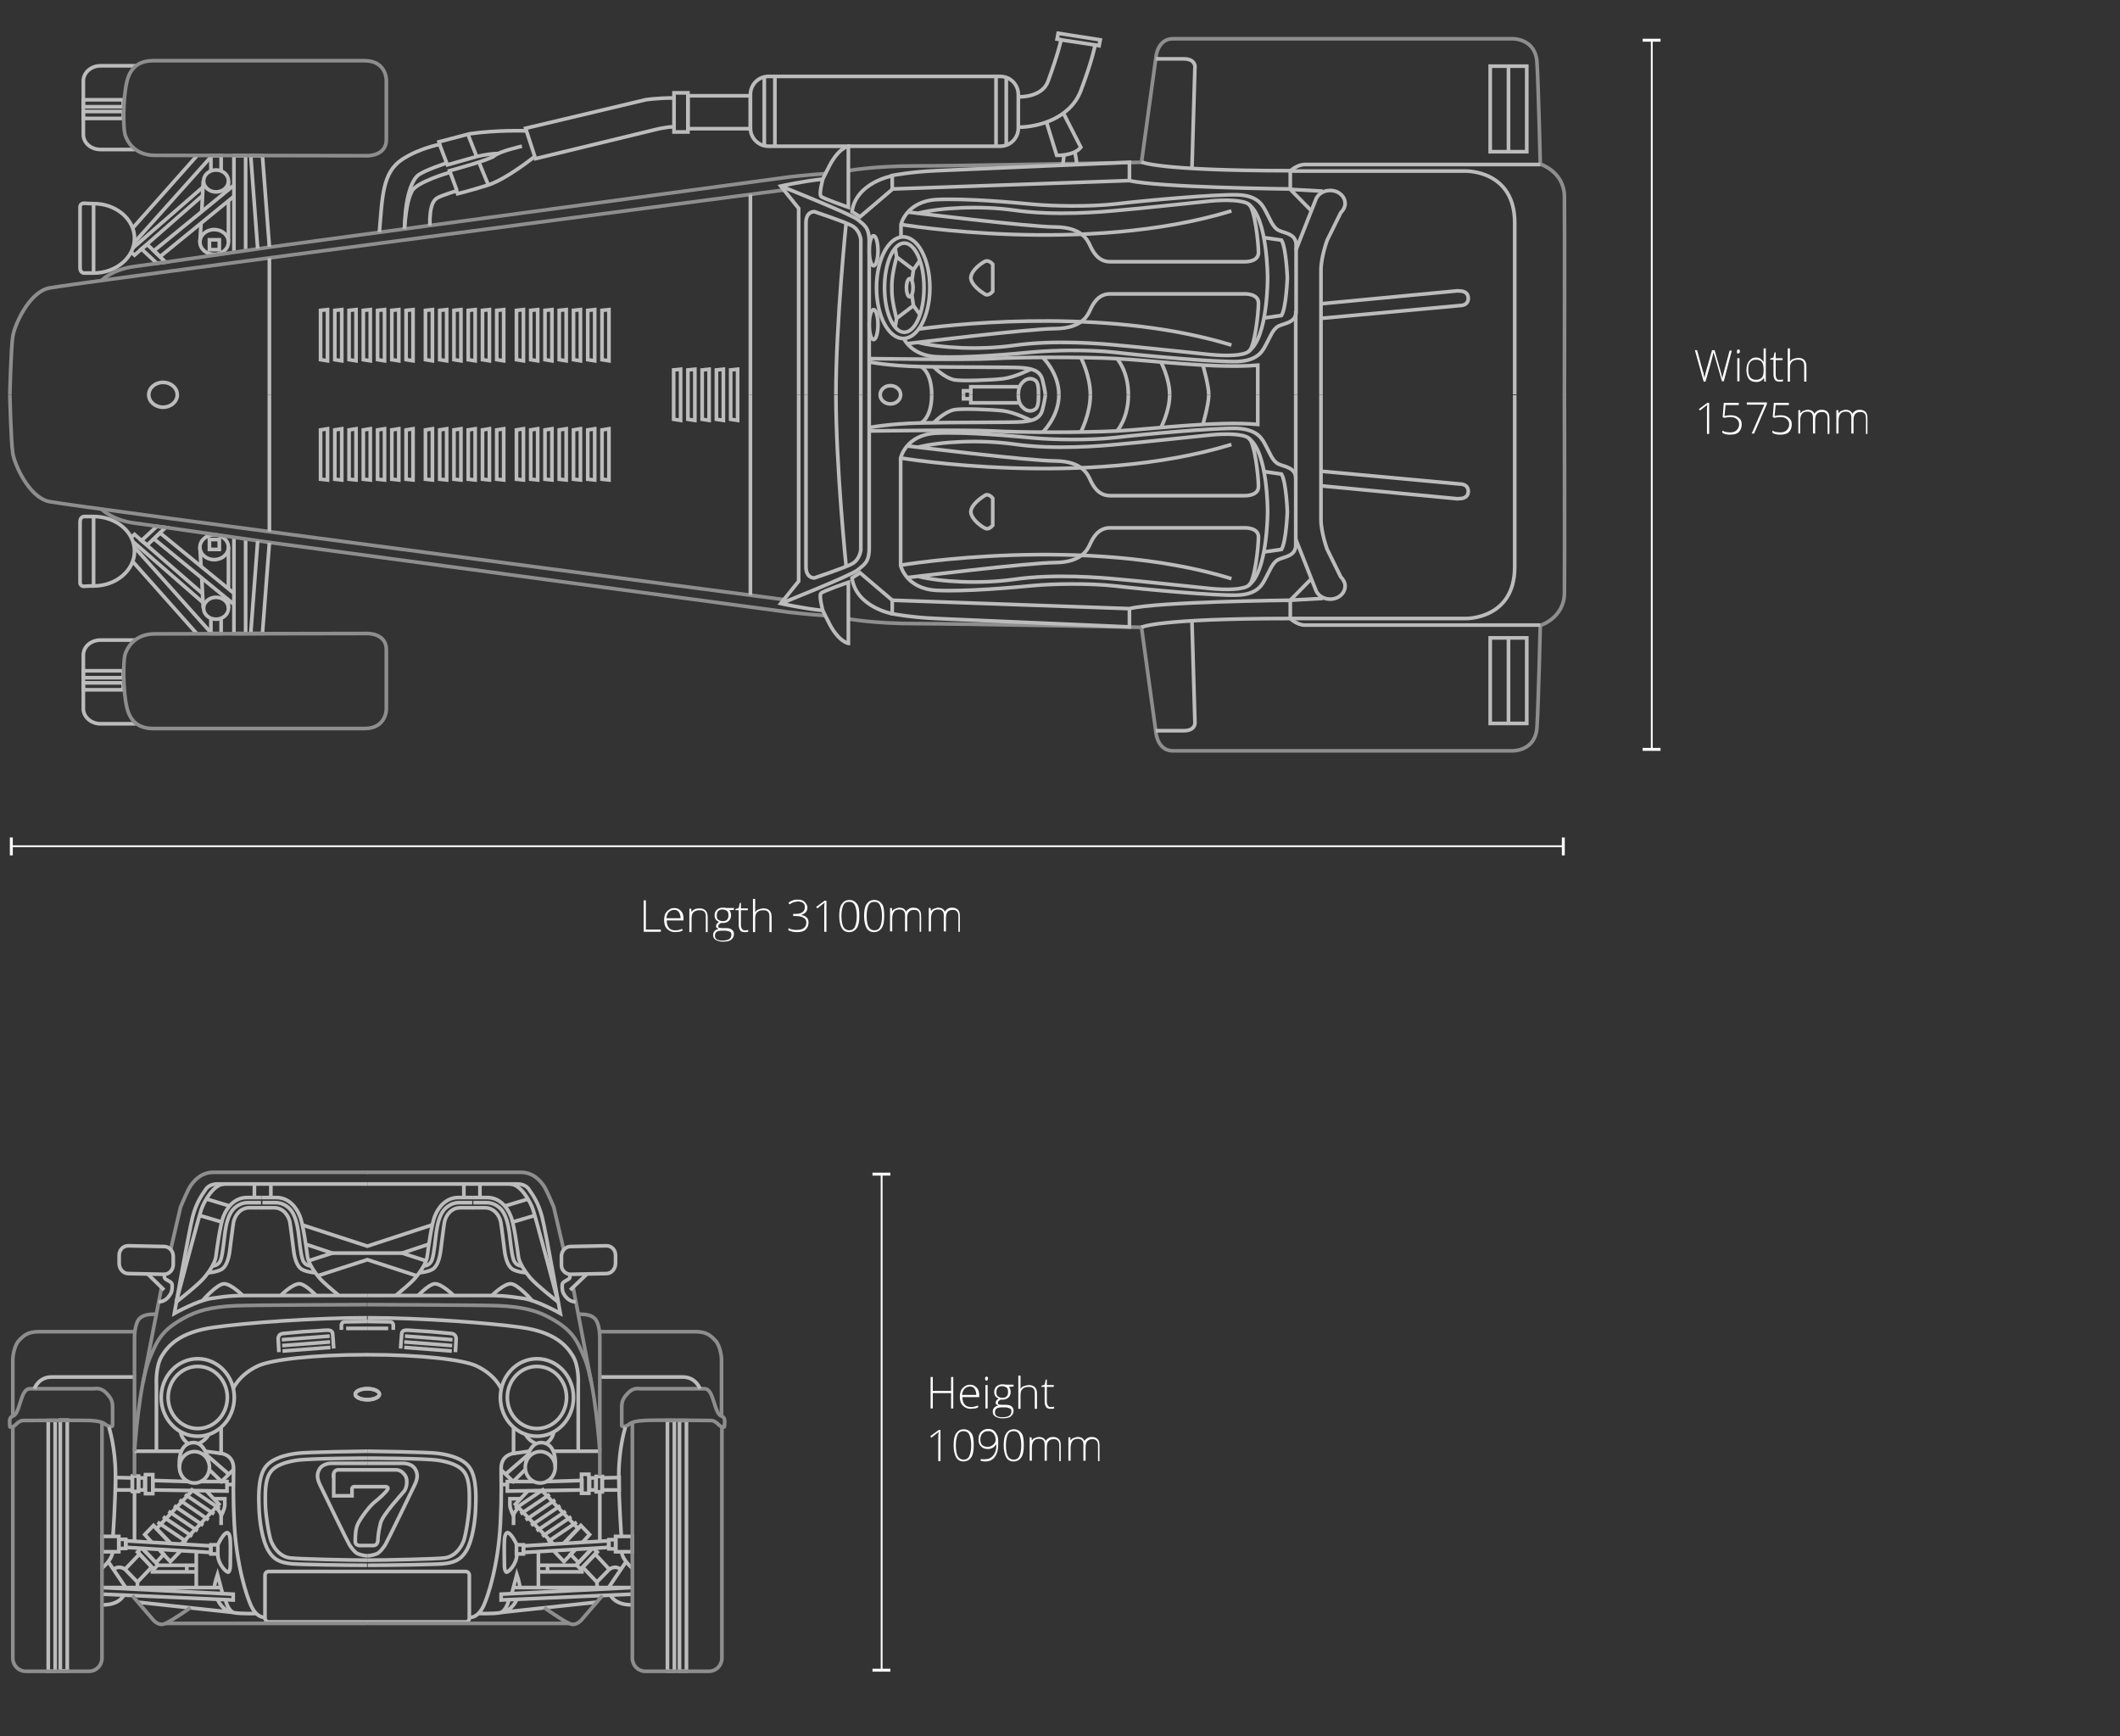 <?xml version="1.0" encoding="utf-8"?>
<!-- Generator: Adobe Illustrator 22.1.0, SVG Export Plug-In . SVG Version: 6.00 Build 0)  -->
<svg version="1.1" id="Layer_1" xmlns="http://www.w3.org/2000/svg" xmlns:xlink="http://www.w3.org/1999/xlink" x="0px" y="0px"
	 viewBox="0 0 580 475" style="enable-background:new 0 0 580 475;" xml:space="preserve">
<rect x="0" y="0" width="580" height="475" fill="#333333" stroke="none"/>
<style type="text/css">
	.st0{display:none;}
	.st1{display:inline;fill:#404041;}
	.st2{fill:none;stroke:#FFFFFF;stroke-width:0.5;stroke-miterlimit:10;}
	.st3{fill:#FFFFFF;}
	.st4{enable-background:new    ;}
	.st5{fill:none;stroke:#BCBCBC;stroke-miterlimit:10;}
	.st6{fill:none;stroke:#8E8E8E;stroke-miterlimit:10;}
</style>
<g id="Layer_1_1_" class="st0">
</g>
<g id="Background" class="st0">
	<rect class="st1" width="580" height="475"/>
</g>
<g id="Dims">
</g>
<g id="Cars">
	<g>
		<g>
			<line class="st2" x1="451.9" y1="11" x2="451.9" y2="205"/>
			<g>
				<rect x="449.4" y="10.6" class="st3" width="4.9" height="0.8"/>
			</g>
			<g>
				<rect x="449.4" y="204.6" class="st3" width="4.9" height="0.8"/>
			</g>
		</g>
	</g>
	<g class="st4">
		<path class="st3" d="M471.6,104.3h-0.5l-1.9-6.6c-0.2-0.5-0.3-1-0.4-1.3c-0.1,0.3-0.2,0.7-0.3,1.2s-0.7,2.7-1.9,6.8h-0.5l-2.4-8.6
			h0.6l1.5,5.5c0.1,0.2,0.1,0.4,0.2,0.6s0.1,0.4,0.1,0.5s0.1,0.3,0.1,0.5s0.1,0.3,0.1,0.5c0.1-0.5,0.3-1.3,0.6-2.4l1.5-5.2h0.7
			l1.7,6c0.2,0.7,0.3,1.2,0.4,1.7c0.1-0.3,0.1-0.6,0.2-0.9s0.7-2.6,1.8-6.7h0.6L471.6,104.3z"/>
		<path class="st3" d="M475.2,96.2c0-0.4,0.1-0.6,0.4-0.6c0.1,0,0.2,0,0.3,0.1s0.1,0.2,0.1,0.4c0,0.2,0,0.3-0.1,0.4
			s-0.2,0.2-0.3,0.2C475.3,96.8,475.2,96.6,475.2,96.2z M475.9,104.3h-0.6V98h0.6V104.3z"/>
		<path class="st3" d="M480.4,97.8c0.5,0,0.9,0.1,1.2,0.3s0.6,0.5,0.9,0.9h0c0-0.5,0-1,0-1.4v-2.3h0.6v9.1h-0.4l-0.1-1h0
			c-0.5,0.7-1.2,1.1-2.1,1.1c-0.9,0-1.6-0.3-2-0.8s-0.7-1.3-0.7-2.4c0-1.1,0.2-1.9,0.7-2.5S479.5,97.8,480.4,97.8z M480.4,98.4
			c-0.7,0-1.2,0.2-1.6,0.7s-0.5,1.2-0.5,2.1c0,1.8,0.7,2.7,2.1,2.7c0.7,0,1.2-0.2,1.6-0.6s0.5-1.1,0.5-2.1v-0.1c0-1-0.2-1.7-0.5-2.1
			S481.1,98.4,480.4,98.4z"/>
		<path class="st3" d="M486.8,103.9c0.4,0,0.7,0,1-0.1v0.5c-0.3,0.1-0.6,0.1-1,0.1c-0.6,0-1-0.2-1.2-0.5s-0.4-0.8-0.4-1.4v-4.1h-0.9
			v-0.3l0.9-0.3l0.3-1.4h0.3V98h1.9v0.5h-1.9v4c0,0.5,0.1,0.8,0.3,1.1S486.5,103.9,486.8,103.9z"/>
		<path class="st3" d="M493.6,104.3v-4.1c0-0.6-0.1-1.1-0.4-1.4s-0.7-0.4-1.3-0.4c-0.8,0-1.3,0.2-1.7,0.6s-0.5,1-0.5,1.9v3.5h-0.6
			v-9.1h0.6v2.9l0,0.8h0c0.2-0.4,0.5-0.7,0.9-0.8s0.8-0.3,1.4-0.3c1.4,0,2.2,0.8,2.2,2.3v4.2H493.6z"/>
	</g>
	<g class="st4">
		<path class="st3" d="M467.5,118.7H467v-6.2c0-0.6,0-1.2,0.1-1.8c-0.1,0.1-0.1,0.1-0.2,0.2s-0.7,0.5-1.8,1.4l-0.3-0.4l2.3-1.7h0.5
			V118.7z"/>
		<path class="st3" d="M473.5,113.6c0.9,0,1.6,0.2,2.2,0.7s0.8,1,0.8,1.8c0,0.9-0.3,1.6-0.8,2.1s-1.3,0.7-2.3,0.7
			c-0.4,0-0.8,0-1.2-0.1s-0.7-0.2-1-0.4v-0.6c0.4,0.2,0.8,0.4,1.1,0.4s0.7,0.1,1,0.1c0.8,0,1.4-0.2,1.8-0.6s0.7-0.9,0.7-1.6
			c0-0.6-0.2-1.1-0.7-1.5s-1-0.5-1.8-0.5c-0.5,0-1,0.1-1.6,0.2l-0.4-0.2l0.3-3.9h4.1v0.6h-3.6l-0.3,3
			C472.7,113.6,473.2,113.6,473.5,113.6z"/>
		<path class="st3" d="M479.2,118.7l3.5-8h-4.8v-0.6h5.5v0.4l-3.5,8.1H479.2z"/>
		<path class="st3" d="M487.2,113.6c0.9,0,1.6,0.2,2.2,0.7s0.8,1,0.8,1.8c0,0.9-0.3,1.6-0.8,2.1s-1.3,0.7-2.3,0.7
			c-0.4,0-0.8,0-1.2-0.1s-0.7-0.2-1-0.4v-0.6c0.4,0.2,0.8,0.4,1.1,0.4s0.7,0.1,1,0.1c0.8,0,1.4-0.2,1.8-0.6s0.7-0.9,0.7-1.6
			c0-0.6-0.2-1.1-0.7-1.5s-1-0.5-1.8-0.5c-0.5,0-1,0.1-1.6,0.2l-0.4-0.2l0.3-3.9h4.1v0.6h-3.6l-0.3,3
			C486.4,113.6,486.9,113.6,487.2,113.6z"/>
		<path class="st3" d="M500,118.7v-4.2c0-0.6-0.1-1.1-0.4-1.4s-0.6-0.4-1.1-0.4c-0.7,0-1.1,0.2-1.4,0.5s-0.5,0.9-0.5,1.7v3.7H496
			v-4.4c0-1.1-0.5-1.6-1.5-1.6c-0.7,0-1.2,0.2-1.5,0.6s-0.5,1-0.5,1.9v3.5H492v-6.4h0.5l0.1,0.9h0c0.2-0.3,0.4-0.6,0.8-0.7
			s0.7-0.3,1.1-0.3c1,0,1.6,0.4,1.9,1.1h0c0.2-0.4,0.5-0.6,0.8-0.8s0.7-0.3,1.2-0.3c0.7,0,1.2,0.2,1.6,0.6s0.5,1,0.5,1.8v4.2H500z"
			/>
		<path class="st3" d="M510.5,118.7v-4.2c0-0.6-0.1-1.1-0.4-1.4s-0.6-0.4-1.1-0.4c-0.7,0-1.1,0.2-1.4,0.5s-0.5,0.9-0.5,1.7v3.7h-0.6
			v-4.4c0-1.1-0.5-1.6-1.5-1.6c-0.7,0-1.2,0.2-1.5,0.6s-0.5,1-0.5,1.9v3.5h-0.6v-6.4h0.5l0.1,0.9h0c0.2-0.3,0.4-0.6,0.8-0.7
			s0.7-0.3,1.1-0.3c1,0,1.6,0.4,1.9,1.1h0c0.2-0.4,0.5-0.6,0.8-0.8s0.7-0.3,1.2-0.3c0.7,0,1.2,0.2,1.6,0.6s0.5,1,0.5,1.8v4.2H510.5z
			"/>
	</g>
	<g class="st4">
		<path class="st3" d="M260.8,385.3h-0.6v-4.2h-5v4.2h-0.6v-8.6h0.6v3.8h5v-3.8h0.6V385.3z"/>
		<path class="st3" d="M265.6,385.4c-0.9,0-1.6-0.3-2.2-0.9s-0.8-1.4-0.8-2.4c0-1,0.2-1.8,0.8-2.4s1.2-0.9,2-0.9
			c0.8,0,1.3,0.3,1.8,0.8s0.7,1.2,0.7,2.1v0.5h-4.6c0,0.9,0.2,1.5,0.6,2s1,0.7,1.7,0.7c0.4,0,0.7,0,1-0.1s0.6-0.2,1-0.3v0.5
			c-0.4,0.2-0.7,0.3-1,0.3S266,385.4,265.6,385.4z M265.4,379.3c-0.6,0-1.1,0.2-1.5,0.6s-0.6,1-0.7,1.7h3.9c0-0.7-0.2-1.3-0.5-1.7
			S266,379.3,265.4,379.3z"/>
		<path class="st3" d="M269.5,377.2c0-0.4,0.1-0.6,0.4-0.6c0.1,0,0.2,0,0.3,0.1s0.1,0.2,0.1,0.4c0,0.2,0,0.3-0.1,0.4
			s-0.2,0.2-0.3,0.2C269.7,377.7,269.5,377.5,269.5,377.2z M270.2,385.3h-0.6v-6.4h0.6V385.3z"/>
		<path class="st3" d="M277.3,378.9v0.4l-1.3,0.1c0.4,0.4,0.5,0.9,0.5,1.4c0,0.6-0.2,1.1-0.6,1.5s-1,0.6-1.6,0.6c-0.3,0-0.5,0-0.6,0
			c-0.2,0.1-0.4,0.3-0.5,0.4s-0.2,0.3-0.2,0.5c0,0.2,0.1,0.4,0.2,0.4s0.4,0.1,0.8,0.1h1.1c0.7,0,1.2,0.1,1.6,0.4s0.6,0.7,0.6,1.2
			c0,0.7-0.3,1.2-0.8,1.6s-1.3,0.5-2.3,0.5c-0.8,0-1.4-0.2-1.9-0.5s-0.7-0.7-0.7-1.3c0-0.4,0.1-0.8,0.4-1.1s0.6-0.5,1.1-0.6
			c-0.2-0.1-0.3-0.2-0.5-0.3s-0.2-0.3-0.2-0.5c0-0.4,0.3-0.8,0.8-1.1c-0.4-0.2-0.7-0.4-0.9-0.7s-0.3-0.7-0.3-1.1
			c0-0.6,0.2-1.1,0.6-1.5s1-0.6,1.6-0.6c0.4,0,0.7,0,1,0.1H277.3z M272.2,386.4c0,0.9,0.7,1.3,2,1.3c1.7,0,2.5-0.5,2.5-1.6
			c0-0.4-0.1-0.7-0.4-0.8s-0.7-0.3-1.3-0.3h-1C272.7,385,272.2,385.5,272.2,386.4z M272.6,380.9c0,0.5,0.1,0.9,0.4,1.1
			s0.7,0.4,1.2,0.4c0.5,0,0.9-0.1,1.2-0.4s0.4-0.7,0.4-1.2c0-0.5-0.1-1-0.4-1.2s-0.7-0.4-1.2-0.4c-0.5,0-0.9,0.1-1.2,0.4
			S272.6,380.4,272.6,380.9z"/>
		<path class="st3" d="M283.1,385.3v-4.1c0-0.6-0.1-1.1-0.4-1.4s-0.7-0.4-1.3-0.4c-0.8,0-1.3,0.2-1.7,0.6s-0.5,1-0.5,1.9v3.5h-0.6
			v-9.1h0.6v2.9l0,0.8h0c0.2-0.4,0.5-0.7,0.9-0.8s0.8-0.3,1.4-0.3c1.4,0,2.2,0.8,2.2,2.3v4.2H283.1z"/>
		<path class="st3" d="M287.4,384.9c0.4,0,0.7,0,1-0.1v0.5c-0.3,0.1-0.6,0.1-1,0.1c-0.6,0-1-0.2-1.2-0.5s-0.4-0.8-0.4-1.4v-4.1h-0.9
			v-0.3l0.9-0.3l0.3-1.4h0.3v1.5h1.9v0.5h-1.9v4c0,0.5,0.1,0.8,0.3,1.1S287,384.9,287.4,384.9z"/>
	</g>
	<g class="st4">
		<path class="st3" d="M257.3,399.7h-0.6v-6.2c0-0.6,0-1.2,0.1-1.8c-0.1,0.1-0.1,0.1-0.2,0.2s-0.7,0.5-1.8,1.4l-0.3-0.4l2.3-1.7h0.5
			V399.7z"/>
		<path class="st3" d="M266.4,395.4c0,1.5-0.2,2.6-0.7,3.3s-1.2,1.1-2.1,1.1c-0.9,0-1.6-0.4-2-1.1s-0.7-1.8-0.7-3.3
			c0-1.5,0.2-2.6,0.7-3.3s1.1-1.1,2.1-1.1c0.9,0,1.6,0.4,2.1,1.1S266.4,394,266.4,395.4z M261.5,395.4c0,1.3,0.2,2.3,0.5,2.9
			s0.9,1,1.6,1c0.7,0,1.3-0.3,1.6-1s0.5-1.6,0.5-2.9c0-1.3-0.2-2.2-0.5-2.9s-0.9-1-1.6-1s-1.3,0.3-1.6,1S261.5,394.1,261.5,395.4z"
			/>
		<path class="st3" d="M273.1,394.8c0,1.1-0.1,2.1-0.4,2.8s-0.7,1.3-1.3,1.7s-1.2,0.5-2,0.5c-0.4,0-0.8-0.1-1.1-0.2v-0.5
			c0.2,0.1,0.4,0.1,0.6,0.1s0.4,0,0.5,0c1,0,1.7-0.3,2.3-1s0.9-1.7,0.9-3h-0.1c-0.3,0.4-0.6,0.7-1,0.9s-0.8,0.3-1.2,0.3
			c-0.8,0-1.4-0.2-1.9-0.7s-0.7-1.1-0.7-1.9c0-0.9,0.2-1.6,0.7-2.1s1.1-0.8,1.9-0.8c0.6,0,1.1,0.1,1.5,0.4s0.7,0.7,1,1.3
			S273.1,394,273.1,394.8z M270.3,391.5c-0.6,0-1.1,0.2-1.5,0.6s-0.6,1-0.6,1.7c0,0.7,0.2,1.2,0.5,1.5s0.8,0.5,1.5,0.5
			c0.4,0,0.8-0.1,1.1-0.3s0.6-0.4,0.8-0.7s0.3-0.6,0.3-0.9c0-0.5-0.1-0.9-0.3-1.3s-0.4-0.7-0.8-0.9S270.7,391.5,270.3,391.5z"/>
		<path class="st3" d="M280.1,395.4c0,1.5-0.2,2.6-0.7,3.3s-1.2,1.1-2.1,1.1c-0.9,0-1.6-0.4-2-1.1s-0.7-1.8-0.7-3.3
			c0-1.5,0.2-2.6,0.7-3.3s1.1-1.1,2.1-1.1c0.9,0,1.6,0.4,2.1,1.1S280.1,394,280.1,395.4z M275.2,395.4c0,1.3,0.2,2.3,0.5,2.9
			s0.9,1,1.6,1c0.7,0,1.3-0.3,1.6-1s0.5-1.6,0.5-2.9c0-1.3-0.2-2.2-0.5-2.9s-0.9-1-1.6-1s-1.3,0.3-1.6,1S275.2,394.1,275.2,395.4z"
			/>
		<path class="st3" d="M289.8,399.7v-4.2c0-0.6-0.1-1.1-0.4-1.4s-0.6-0.4-1.1-0.4c-0.7,0-1.1,0.2-1.4,0.5s-0.5,0.9-0.5,1.7v3.7h-0.6
			v-4.4c0-1.1-0.5-1.6-1.5-1.6c-0.7,0-1.2,0.2-1.5,0.6s-0.5,1-0.5,1.9v3.5h-0.6v-6.4h0.5l0.1,0.9h0c0.2-0.3,0.4-0.6,0.8-0.7
			s0.7-0.3,1.1-0.3c1,0,1.6,0.4,1.9,1.1h0c0.2-0.4,0.5-0.6,0.8-0.8s0.7-0.3,1.2-0.3c0.7,0,1.2,0.2,1.6,0.6s0.5,1,0.5,1.8v4.2H289.8z
			"/>
		<path class="st3" d="M300.4,399.7v-4.2c0-0.6-0.1-1.1-0.4-1.4s-0.6-0.4-1.1-0.4c-0.7,0-1.1,0.2-1.4,0.5s-0.5,0.9-0.5,1.7v3.7h-0.6
			v-4.4c0-1.1-0.5-1.6-1.5-1.6c-0.7,0-1.2,0.2-1.5,0.6s-0.5,1-0.5,1.9v3.5h-0.6v-6.4h0.5l0.1,0.9h0c0.2-0.3,0.4-0.6,0.8-0.7
			s0.7-0.3,1.1-0.3c1,0,1.6,0.4,1.9,1.1h0c0.2-0.4,0.5-0.6,0.8-0.8s0.7-0.3,1.2-0.3c0.7,0,1.2,0.2,1.6,0.6s0.5,1,0.5,1.8v4.2H300.4z
			"/>
	</g>
	<g>
		<g>
			<line class="st2" x1="241.2" y1="321.1" x2="241.2" y2="456.8"/>
			<g>
				<rect x="238.7" y="320.8" class="st3" width="4.9" height="0.8"/>
			</g>
			<g>
				<rect x="238.7" y="456.5" class="st3" width="4.9" height="0.8"/>
			</g>
		</g>
	</g>
	<g>
		<g>
			<line class="st2" x1="427.7" y1="231.5" x2="3.1" y2="231.5"/>
			<g>
				<rect x="427.3" y="229.1" class="st3" width="0.8" height="4.9"/>
			</g>
			<g>
				<rect x="2.7" y="229.1" class="st3" width="0.8" height="4.9"/>
			</g>
		</g>
	</g>
	<g class="st4">
		<path class="st3" d="M176.1,254.9v-8.6h0.6v8h4.1v0.6H176.1z"/>
		<path class="st3" d="M184.7,255c-0.9,0-1.6-0.3-2.2-0.9s-0.8-1.4-0.8-2.4c0-1,0.2-1.8,0.8-2.4s1.2-0.9,2-0.9
			c0.8,0,1.3,0.3,1.8,0.8s0.7,1.2,0.7,2.1v0.5h-4.6c0,0.9,0.2,1.5,0.6,2s1,0.7,1.7,0.7c0.4,0,0.7,0,1-0.1s0.6-0.2,1-0.3v0.5
			c-0.4,0.2-0.7,0.3-1,0.3S185.1,255,184.7,255z M184.5,248.9c-0.6,0-1.1,0.2-1.5,0.6s-0.6,1-0.7,1.7h3.9c0-0.7-0.2-1.3-0.5-1.7
			S185.1,248.9,184.5,248.9z"/>
		<path class="st3" d="M193.1,254.9v-4.1c0-0.6-0.1-1.1-0.4-1.4s-0.7-0.4-1.3-0.4c-0.8,0-1.3,0.2-1.7,0.6s-0.5,1-0.5,1.9v3.5h-0.6
			v-6.4h0.5l0.1,0.9h0c0.4-0.7,1.2-1,2.2-1c1.4,0,2.2,0.8,2.2,2.3v4.2H193.1z"/>
		<path class="st3" d="M200.8,248.5v0.4l-1.3,0.1c0.4,0.4,0.5,0.9,0.5,1.4c0,0.6-0.2,1.1-0.6,1.5s-1,0.6-1.6,0.6c-0.3,0-0.5,0-0.6,0
			c-0.2,0.1-0.4,0.3-0.5,0.4s-0.2,0.3-0.2,0.5c0,0.2,0.1,0.4,0.2,0.4s0.4,0.1,0.8,0.1h1.1c0.7,0,1.2,0.1,1.6,0.4s0.6,0.7,0.6,1.2
			c0,0.7-0.3,1.2-0.8,1.6s-1.3,0.5-2.3,0.5c-0.8,0-1.4-0.2-1.9-0.5s-0.7-0.7-0.7-1.3c0-0.4,0.1-0.8,0.4-1.1s0.6-0.5,1.1-0.6
			c-0.2-0.1-0.3-0.2-0.5-0.3s-0.2-0.3-0.2-0.5c0-0.4,0.3-0.8,0.8-1.1c-0.4-0.2-0.7-0.4-0.9-0.7s-0.3-0.7-0.3-1.1
			c0-0.6,0.2-1.1,0.6-1.5s1-0.6,1.6-0.6c0.4,0,0.7,0,1,0.1H200.8z M195.6,256c0,0.9,0.7,1.3,2,1.3c1.7,0,2.5-0.5,2.5-1.6
			c0-0.4-0.1-0.7-0.4-0.8s-0.7-0.3-1.3-0.3h-1C196.2,254.6,195.6,255,195.6,256z M196.1,250.5c0,0.5,0.1,0.9,0.4,1.1
			s0.7,0.4,1.2,0.4c0.5,0,0.9-0.1,1.2-0.4s0.4-0.7,0.4-1.2c0-0.5-0.1-1-0.4-1.2s-0.7-0.4-1.2-0.4c-0.5,0-0.9,0.1-1.2,0.4
			S196.1,250,196.1,250.5z"/>
		<path class="st3" d="M203.7,254.5c0.4,0,0.7,0,1-0.1v0.5c-0.3,0.1-0.6,0.1-1,0.1c-0.6,0-1-0.2-1.2-0.5s-0.4-0.8-0.4-1.4V249h-0.9
			v-0.3l0.9-0.3l0.3-1.4h0.3v1.5h1.9v0.5h-1.9v4c0,0.5,0.1,0.8,0.3,1.1S203.4,254.5,203.7,254.5z"/>
		<path class="st3" d="M210.5,254.9v-4.1c0-0.6-0.1-1.1-0.4-1.4s-0.7-0.4-1.3-0.4c-0.8,0-1.3,0.2-1.7,0.6s-0.5,1-0.5,1.9v3.5h-0.6
			v-9.1h0.6v2.9l0,0.8h0c0.2-0.4,0.5-0.7,0.9-0.8s0.8-0.3,1.4-0.3c1.4,0,2.2,0.8,2.2,2.3v4.2H210.5z"/>
		<path class="st3" d="M220.9,248.3c0,0.5-0.2,1-0.5,1.3s-0.8,0.6-1.3,0.7v0c0.7,0.1,1.2,0.3,1.6,0.7s0.5,0.8,0.5,1.4
			c0,0.8-0.3,1.4-0.8,1.9s-1.3,0.7-2.4,0.7c-0.9,0-1.6-0.2-2.3-0.5v-0.6c0.3,0.2,0.7,0.3,1.1,0.4s0.8,0.1,1.2,0.1
			c0.9,0,1.5-0.2,1.9-0.5s0.7-0.8,0.7-1.5c0-0.6-0.2-1-0.7-1.3s-1.1-0.5-2-0.5h-0.9v-0.6h0.9c0.7,0,1.3-0.2,1.7-0.5s0.6-0.8,0.6-1.4
			c0-0.5-0.2-0.9-0.5-1.1s-0.8-0.4-1.3-0.4c-0.4,0-0.8,0.1-1.2,0.2s-0.7,0.3-1.2,0.6l-0.3-0.4c0.3-0.3,0.7-0.5,1.2-0.7
			s0.9-0.2,1.4-0.2c0.8,0,1.4,0.2,1.8,0.6S220.9,247.6,220.9,248.3z"/>
		<path class="st3" d="M226.1,254.9h-0.6v-6.2c0-0.6,0-1.2,0.1-1.8c-0.1,0.1-0.1,0.1-0.2,0.2s-0.7,0.5-1.8,1.4l-0.3-0.4l2.3-1.7h0.5
			V254.9z"/>
		<path class="st3" d="M235.1,250.6c0,1.5-0.2,2.6-0.7,3.3s-1.2,1.1-2.1,1.1c-0.9,0-1.6-0.4-2-1.1s-0.7-1.8-0.7-3.3
			c0-1.5,0.2-2.6,0.7-3.3s1.1-1.1,2.1-1.1c0.9,0,1.6,0.4,2.1,1.1S235.1,249.1,235.1,250.6z M230.2,250.6c0,1.3,0.2,2.3,0.5,2.9
			s0.9,1,1.6,1c0.7,0,1.3-0.3,1.6-1s0.5-1.6,0.5-2.9c0-1.3-0.2-2.2-0.5-2.9s-0.9-1-1.6-1s-1.3,0.3-1.6,1S230.2,249.3,230.2,250.6z"
			/>
		<path class="st3" d="M241.9,250.6c0,1.5-0.2,2.6-0.7,3.3s-1.2,1.1-2.1,1.1c-0.9,0-1.6-0.4-2-1.1s-0.7-1.8-0.7-3.3
			c0-1.5,0.2-2.6,0.7-3.3s1.1-1.1,2.1-1.1c0.9,0,1.6,0.4,2.1,1.1S241.9,249.1,241.9,250.6z M237.1,250.6c0,1.3,0.2,2.3,0.5,2.9
			s0.9,1,1.6,1c0.7,0,1.3-0.3,1.6-1s0.5-1.6,0.5-2.9c0-1.3-0.2-2.2-0.5-2.9s-0.9-1-1.6-1s-1.3,0.3-1.6,1S237.1,249.3,237.1,250.6z"
			/>
		<path class="st3" d="M251.6,254.9v-4.2c0-0.6-0.1-1.1-0.4-1.4s-0.6-0.4-1.1-0.4c-0.7,0-1.1,0.2-1.4,0.5s-0.5,0.9-0.5,1.7v3.7h-0.6
			v-4.4c0-1.1-0.5-1.6-1.5-1.6c-0.7,0-1.2,0.2-1.5,0.6s-0.5,1-0.5,1.9v3.5h-0.6v-6.4h0.5l0.1,0.9h0c0.2-0.3,0.4-0.6,0.8-0.7
			s0.7-0.3,1.1-0.3c1,0,1.6,0.4,1.9,1.1h0c0.2-0.4,0.5-0.6,0.8-0.8s0.7-0.3,1.2-0.3c0.7,0,1.2,0.2,1.6,0.6s0.5,1,0.5,1.8v4.2H251.6z
			"/>
		<path class="st3" d="M262.2,254.9v-4.2c0-0.6-0.1-1.1-0.4-1.4s-0.6-0.4-1.1-0.4c-0.7,0-1.1,0.2-1.4,0.5s-0.5,0.9-0.5,1.7v3.7h-0.6
			v-4.4c0-1.1-0.5-1.6-1.5-1.6c-0.7,0-1.2,0.2-1.5,0.6s-0.5,1-0.5,1.9v3.5h-0.6v-6.4h0.5l0.1,0.9h0c0.2-0.3,0.4-0.6,0.8-0.7
			s0.7-0.3,1.1-0.3c1,0,1.6,0.4,1.9,1.1h0c0.2-0.4,0.5-0.6,0.8-0.8s0.7-0.3,1.2-0.3c0.7,0,1.2,0.2,1.6,0.6s0.5,1,0.5,1.8v4.2H262.2z
			"/>
	</g>
	<g>
		<path class="st5" d="M37.2,198h-9.7c-2.6,0-4.7-1.9-4.7-4.1v-14.7c0-2.3,2.1-4.1,4.7-4.1h9.4"/>
		<rect x="22.8" y="183.5" class="st5" width="10.9" height="1.9"/>
		<rect x="22.8" y="186.8" class="st5" width="10.9" height="1.9"/>
		<polyline class="st5" points="67.2,147.5 67.2,173.3 64,173.3 64,147.2 		"/>
		<path class="st5" d="M25.6,160.3c6.2,0,11.2-4.3,11.2-9.5c0-5.3-5-9.5-11.2-9.5H23c0,0-1.1,0-1.1,1.5c0,1.7,0,16.6,0,16.6
			s0,1,1.1,1C24,160.3,25.6,160.3,25.6,160.3z"/>
		<line class="st5" x1="25.6" y1="141.2" x2="25.6" y2="160.3"/>
		<ellipse class="st5" cx="59.1" cy="166.4" rx="3.4" ry="3"/>
		<ellipse class="st5" cx="58.6" cy="149.7" rx="3.9" ry="3.4"/>
		<polyline class="st5" points="60.5,169.2 60.5,173.3 57.7,173.3 57.7,169.2 		"/>
		<line class="st5" x1="62.5" y1="161" x2="62.5" y2="149.7"/>
		<line class="st5" x1="62.5" y1="166.4" x2="62.5" y2="164.1"/>
		<rect x="57.3" y="147.6" class="st5" width="2.7" height="2.7"/>
		<line class="st5" x1="36.7" y1="149.6" x2="57.9" y2="173.3"/>
		<line class="st5" x1="53.8" y1="173.3" x2="36.3" y2="153.6"/>
		<polyline class="st5" points="64.1,165.4 42.1,147.4 43.8,145.8 64,162.3 		"/>
		<line class="st5" x1="55" y1="154.9" x2="54.7" y2="149.7"/>
		<line class="st5" x1="55.6" y1="166.4" x2="55.2" y2="158.1"/>
		<line class="st5" x1="55.6" y1="164.9" x2="36.3" y2="148.1"/>
		<polyline class="st5" points="36,146.9 36.8,146.2 55.3,162.3 		"/>
		<polygon class="st5" points="40.3,149.1 38.7,147.9 42.9,144 45.3,144.3 		"/>
		<path class="st6" d="M2.7,108c0,0,0.3,12.9,0.8,16s4.4,12,9.9,13.2S215,164.1,215,164.1"/>
		<path class="st6" d="M27.7,139.2c0,0,2.9,3.1,9.1,3.9s37,5.3,37,5.3L216,167.5c0,0,4.2,0.5,9.8,0.9"/>
		<polyline class="st5" points="73.7,148.5 71.8,173.3 68.6,173.3 70.5,148 		"/>
		<line class="st5" x1="73.7" y1="145.4" x2="73.7" y2="108"/>
		<line class="st5" x1="205.3" y1="162.8" x2="205.3" y2="108"/>
		<path class="st6" d="M232.1,169.3c0,0,6.9,1.3,18.4,1.3s61.8,1,61.8,1l4,29.1c0,0,0.5,4.7,4.6,4.7s92.7,0,92.7,0s6.5,0.3,6.9-6.5
			s0.9-27.8,0.9-27.8s6.5-2,6.6-8.8s0-54.4,0-54.4"/>
		<path class="st5" d="M309,166.5l-64.9-2.3v3.7c0,0,5,1,12,1.3c7.1,0.3,52.9,2.3,52.9,2.3V166.5c7.7-1.9,44-2.3,44-2.3v5
			c-36.7,0-40.7,2.4-40.7,2.4"/>
		<path class="st5" d="M244.1,167.9c0,0-9.9-1.8-11-9.8l2.2-1.4l8.8,7.5"/>
		<path class="st5" d="M218.5,108v51l-4.9,6.1c0,0,6.4,1.4,11.5,1.9c0,0-1.1-4.1-0.5-4.7c0.5-0.6,7.5-3,7.5-3V176
			c0,0-2.9-0.4-5.7-6.4c0,0-0.7-1.3-1.3-2.6"/>
		<path class="st5" d="M213.6,165.1c0,0,19.3-7.7,21.1-9.2c1.7-1.5,3.1-2,3.1-6s0-42,0-42"/>
		<path class="st5" d="M235.5,108v42.5c0,0-0.3,2.7-2.5,3.8c-2.1,1.1-10.2,3.8-10.2,3.8s-2.3,0.2-2.3-3.1s0-47,0-47"/>
		<path class="st5" d="M326.1,169.8l0.8,27.4c0,0,0.6,2.7-3.1,2.7s-7.6,0-7.6,0"/>
		<rect x="407.7" y="174.5" class="st5" width="10" height="23.4"/>
		<line class="st5" x1="412.7" y1="174.8" x2="412.7" y2="197.9"/>
		<ellipse class="st5" cx="44.6" cy="108" rx="3.9" ry="3.4"/>
		<polygon class="st5" points="87.7,131.1 89.6,131.3 89.6,117.3 87.7,117.6 		"/>
		<polygon class="st5" points="91.6,131.1 93.5,131.3 93.5,117.3 91.6,117.6 		"/>
		<polygon class="st5" points="95.5,131.1 97.4,131.3 97.4,117.3 95.5,117.6 		"/>
		<polygon class="st5" points="99.4,131.1 101.3,131.3 101.3,117.3 99.4,117.6 		"/>
		<polygon class="st5" points="103.3,131.1 105.2,131.3 105.2,117.3 103.3,117.6 		"/>
		<polygon class="st5" points="107.2,131.1 109.1,131.3 109.1,117.3 107.2,117.6 		"/>
		<polygon class="st5" points="111.1,131.1 113,131.3 113,117.3 111.1,117.6 		"/>
		<polygon class="st5" points="116.4,131.1 118.3,131.3 118.3,117.3 116.4,117.6 		"/>
		<polygon class="st5" points="120.3,131.1 122.2,131.3 122.2,117.3 120.3,117.6 		"/>
		<polygon class="st5" points="124.2,131.1 126.1,131.3 126.1,117.3 124.2,117.6 		"/>
		<polygon class="st5" points="128.1,131.1 130,131.3 130,117.3 128.1,117.6 		"/>
		<polygon class="st5" points="132,131.1 133.9,131.3 133.9,117.3 132,117.6 		"/>
		<polygon class="st5" points="135.9,131.1 137.8,131.3 137.8,117.3 135.9,117.6 		"/>
		<polygon class="st5" points="141.3,131.1 143.2,131.3 143.2,117.3 141.3,117.6 		"/>
		<polygon class="st5" points="145.2,131.1 147.1,131.3 147.1,117.3 145.2,117.6 		"/>
		<polygon class="st5" points="149.1,131.1 151,131.3 151,117.3 149.1,117.6 		"/>
		<polygon class="st5" points="153,131.1 154.9,131.3 154.9,117.3 153,117.6 		"/>
		<polygon class="st5" points="156.9,131.1 158.8,131.3 158.8,117.3 156.9,117.6 		"/>
		<polygon class="st5" points="160.8,131.1 162.7,131.3 162.7,117.3 160.8,117.6 		"/>
		<polygon class="st5" points="164.7,131.1 166.6,131.3 166.6,117.3 164.7,117.6 		"/>
		<polygon class="st5" points="184.3,114.7 186.2,115 186.2,101 184.3,101.2 		"/>
		<polygon class="st5" points="188.2,114.7 190.1,115 190.1,101 188.2,101.2 		"/>
		<polygon class="st5" points="192.1,114.7 194,115 194,101 192.1,101.2 		"/>
		<polygon class="st5" points="196,114.7 197.9,115 197.9,101 196,101.2 		"/>
		<polygon class="st5" points="199.9,114.7 201.8,115 201.8,101 199.9,101.2 		"/>
		<g>
			<path class="st5" d="M246.5,154.6c0,0,50.6-8.5,90.4,3.7"/>
			<path class="st5" d="M248.3,158c0,0,33.3-4.1,40.5-4.1c7.1-0.1,8.7-3.5,9.4-5c0.7-1.5,2.1-4.5,5.5-4.5s36.7,0,36.7,0
				s3.9-0.2,3.9,2.5s-1,11.9-2.6,13.2s-6.4,1.3-10.6,0.9s-19.6-2.1-24.7-2.5c-5-0.5-17.9-1.6-29,0c-9.3,1.3-20.1,0.7-26.1-0.8"/>
			<path class="st5" d="M354.5,140c0,0,0-6,0-9.1s-3.2-3.2-4.8-4c-1.6-0.8-2.4-3.2-3.3-4.8s-1.9-4.6-7.9-4.9
				c-6-0.2-25.8,1.6-33.4,2.5c-7.1,0.8-17.2,0.6-22.5,0.1s-18.2-1.7-26.5-1.3c-8.3,0.4-9.7,6.8-9.7,6.8V140v14.7
				c0,0,1.4,6.3,9.7,6.8c8.3,0.4,21.2-0.8,26.5-1.3s15.3-0.7,22.5,0.1c7.5,0.9,27.4,2.7,33.4,2.5s7-3.3,7.9-4.9
				c0.9-1.6,1.7-4,3.3-4.8c1.6-0.8,4.8-0.9,4.8-4S354.5,140,354.5,140z"/>
			<path class="st5" d="M246.5,125.3c0,0,50.6,8.5,90.4-3.7"/>
			<path class="st5" d="M248.3,122c0,0,33.3,4.1,40.5,4.1c7.1,0.1,8.7,3.5,9.4,5c0.7,1.5,2.1,4.5,5.5,4.5s36.7,0,36.7,0
				s3.9,0.2,3.9-2.5s-1-11.9-2.6-13.2s-6.4-1.3-10.6-0.9s-19.6,2.1-24.7,2.5c-5,0.5-17.9,1.6-29,0c-9.3-1.3-20.1-0.7-26.1,0.8"/>
			<path class="st5" d="M345.8,129l4.8,0.7c1.3,2.1,1.6,10.3,1.6,10.3s-0.3,8.1-1.6,10.3l-4.8,0.7"/>
			<path class="st5" d="M341.6,119.9c5.3,3.6,5.2,20.1,5.2,20.1s0,16.5-5.2,20.1"/>
		</g>
		<path class="st5" d="M265.6,140c0.1,2,2.8,4,3.9,4.5c1,0.6,2.1-0.8,2.1-0.8V140v-3.7c0,0-1.1-1.4-2.1-0.8S265.7,138,265.6,140z"/>
		<path class="st5" d="M237.7,117.9c0,0,26.8-0.4,33.8,0c7.1,0.4,24.2,0.5,34,0s27.2-2.8,38.6-1.8V108"/>
		<path class="st5" d="M329.1,116.1c0,0,1.6-5.5,1.6-8.1"/>
		<path class="st5" d="M317.6,117c0,0,2.4-4.5,2.4-9"/>
		<path class="st5" d="M305.6,117.9c0,0,3.1-3.4,3.1-9.9"/>
		<path class="st5" d="M295.7,118.2c0,0,2.6-5,2.6-10.2"/>
		<path class="st5" d="M285.3,118.2c0,0,4.4-4.2,4.4-10.2"/>
		<path class="st5" d="M237.7,117c0,0,5.3-1.1,14.3-1.3c9-0.2,25.2-0.1,27.5-0.3c2.3-0.2,5-0.5,5.7-3.3s0.8-4.1,0.8-4.1"/>
		<path class="st5" d="M284.1,108c0,0,0.2,3-0.7,3.8s-2.2,0.8-3.2,0s-1.6-1.8-1.6-3.8"/>
		<polyline class="st5" points="278.6,110.2 265.6,110.2 265.6,108 		"/>
		<polyline class="st5" points="265.6,109.1 263.6,109.1 263.6,108 		"/>
		<path class="st5" d="M282,115c0,0-4.3-2.2-7.5-2.6s-11.7-0.7-13.5-0.3s-3.9,1.9-5.5,3.5"/>
		<path class="st5" d="M252,115.7c0,0,2.9-1.4,2.9-7.7"/>
		<ellipse class="st5" cx="243.6" cy="108" rx="2.8" ry="2.5"/>
		<path class="st5" d="M421.4,171c0,0-62.2,0-64.4,0s-4-1.8-4-1.8"/>
		<path class="st5" d="M353,169.2h48c0,0,13.4,0.3,13.4-14.1c0-14.4,0-47,0-47"/>
		<polyline class="st5" points="358.7,158.4 353,164.2 361.9,163.7 		"/>
		<path class="st5" d="M361.4,108c0,0,0,30.5,0,34.1s1.7,8.2,1.7,8.2l3.7,7.5c0.7,0.7,1.2,1.6,1.2,2.5c0,2-1.8,3.6-4.1,3.6
			c-1.9,0-3.5-1.1-4-2.7l-5.4-13.7"/>
		<line class="st5" x1="354.5" y1="130.9" x2="354.5" y2="108"/>
		<path class="st5" d="M361.4,132.9l36.9,3.5c0.3,0.1,0.7,0,1,0c1.6,0,2.4-0.8,2.4-2c0-1.1-0.7-2-2.4-2l-38-3.5"/>
		<path class="st5" d="M37.2,18h-9.7c-2.6,0-4.7,1.9-4.7,4.1v14.7c0,2.3,2.1,4.1,4.7,4.1h9.4"/>
		<rect x="22.8" y="30.5" class="st5" width="10.9" height="1.9"/>
		<rect x="22.8" y="27.3" class="st5" width="10.9" height="1.9"/>
		<polyline class="st5" points="67.2,68.5 67.2,42.6 64,42.6 64,68.8 		"/>
		<path class="st5" d="M25.6,55.7c6.2,0,11.2,4.3,11.2,9.5s-5,9.5-11.2,9.5H23c0,0-1.1,0-1.1-1.5c0-1.7,0-16.6,0-16.6s0-1,1.1-1
			C24,55.7,25.6,55.7,25.6,55.7z"/>
		<line class="st5" x1="25.6" y1="74.8" x2="25.6" y2="55.7"/>
		<ellipse class="st5" cx="59.1" cy="49.5" rx="3.4" ry="3"/>
		<ellipse class="st5" cx="58.6" cy="66.2" rx="3.9" ry="3.4"/>
		<polyline class="st5" points="60.5,46.8 60.5,42.6 57.7,42.6 57.7,46.8 		"/>
		<line class="st5" x1="62.5" y1="55" x2="62.5" y2="66.2"/>
		<line class="st5" x1="62.5" y1="49.5" x2="62.5" y2="51.9"/>
		<rect x="57.3" y="65.6" class="st5" width="2.7" height="2.7"/>
		<line class="st5" x1="36.7" y1="66.4" x2="57.9" y2="42.7"/>
		<line class="st5" x1="53.8" y1="42.7" x2="36.3" y2="62.4"/>
		<polyline class="st5" points="64.1,50.6 42.1,68.6 43.8,70.2 64,53.7 		"/>
		<line class="st5" x1="55" y1="61.1" x2="54.7" y2="66.2"/>
		<line class="st5" x1="55.6" y1="49.5" x2="55.2" y2="57.9"/>
		<line class="st5" x1="55.6" y1="51.1" x2="36.3" y2="67.9"/>
		<polyline class="st5" points="36,69.1 36.8,69.8 55.3,53.6 		"/>
		<polygon class="st5" points="40.3,66.9 38.7,68.1 42.9,72 45.3,71.7 		"/>
		<path class="st6" d="M2.7,108c0,0,0.3-12.9,0.8-16s4.4-12,9.9-13.2C19,77.6,215,51.9,215,51.9"/>
		<path class="st6" d="M27.7,76.8c0,0,2.9-3.1,9.1-3.9s37-5.3,37-5.3L216,48.4c0,0,4.2-0.5,9.8-0.9"/>
		<polyline class="st5" points="73.7,67.5 71.8,42.6 68.6,42.6 70.5,68 		"/>
		<line class="st5" x1="73.7" y1="70.6" x2="73.7" y2="108"/>
		<line class="st5" x1="205.3" y1="53.2" x2="205.3" y2="108"/>
		<path class="st6" d="M232.1,46.7c0,0,6.9-1.3,18.4-1.3s61.8-1,61.8-1l4-29.1c0,0,0.5-4.7,4.6-4.7s92.7,0,92.7,0s6.5-0.3,6.9,6.5
			s0.9,27.8,0.9,27.8s6.5,2,6.6,8.8s0,54.4,0,54.4"/>
		<path class="st5" d="M309,49.4l-64.9,2.3V48c0,0,5-1,12-1.3c7.1-0.3,52.9-2.3,52.9-2.3V49.4c7.7,1.9,44,2.3,44,2.3v-5
			c-36.7,0-40.7-2.4-40.7-2.4"/>
		<path class="st5" d="M244.1,48.1c0,0-9.9,1.8-11,9.8l2.2,1.4l8.8-7.5"/>
		<path class="st5" d="M218.5,108V57l-4.9-6.1c0,0,6.4-1.4,11.5-1.9c0,0-1.1,4.1-0.5,4.7c0.5,0.6,7.5,3,7.5,3V40
			c0,0-2.9,0.4-5.7,6.4c0,0-0.7,1.3-1.3,2.6"/>
		<path class="st5" d="M213.6,50.9c0,0,19.3,7.7,21.1,9.2c1.7,1.5,3.1,2,3.1,6s0,42,0,42"/>
		<path class="st5" d="M235.5,108V65.5c0,0-0.3-2.7-2.5-3.8c-2.1-1.1-10.2-3.8-10.2-3.8s-2.3-0.2-2.3,3.1c0,3.3,0,47,0,47"/>
		<path class="st5" d="M326.1,46.2l0.8-27.4c0,0,0.6-2.7-3.1-2.7s-7.6,0-7.6,0"/>
		<rect x="407.7" y="18.1" class="st5" width="10" height="23.4"/>
		<line class="st5" x1="412.7" y1="41.2" x2="412.7" y2="18.1"/>
		<polygon class="st5" points="87.7,84.9 89.6,84.7 89.6,98.7 87.7,98.4 		"/>
		<polygon class="st5" points="91.6,84.9 93.5,84.7 93.5,98.7 91.6,98.4 		"/>
		<polygon class="st5" points="95.5,84.9 97.4,84.7 97.4,98.7 95.5,98.4 		"/>
		<polygon class="st5" points="99.4,84.9 101.3,84.7 101.3,98.7 99.4,98.4 		"/>
		<polygon class="st5" points="103.3,84.9 105.2,84.7 105.2,98.7 103.3,98.4 		"/>
		<polygon class="st5" points="107.2,84.9 109.1,84.7 109.1,98.7 107.2,98.4 		"/>
		<polygon class="st5" points="111.1,84.9 113,84.7 113,98.7 111.1,98.4 		"/>
		<polygon class="st5" points="116.4,84.9 118.3,84.7 118.3,98.7 116.4,98.4 		"/>
		<polygon class="st5" points="120.3,84.9 122.2,84.7 122.2,98.7 120.3,98.4 		"/>
		<polygon class="st5" points="124.2,84.9 126.1,84.7 126.1,98.7 124.2,98.4 		"/>
		<polygon class="st5" points="128.1,84.9 130,84.7 130,98.7 128.1,98.4 		"/>
		<polygon class="st5" points="132,84.9 133.9,84.7 133.9,98.7 132,98.4 		"/>
		<polygon class="st5" points="135.9,84.9 137.8,84.7 137.8,98.7 135.9,98.4 		"/>
		<polygon class="st5" points="141.3,84.9 143.2,84.7 143.2,98.7 141.3,98.4 		"/>
		<polygon class="st5" points="145.2,84.9 147.1,84.7 147.1,98.7 145.2,98.4 		"/>
		<polygon class="st5" points="149.1,84.9 151,84.7 151,98.7 149.1,98.4 		"/>
		<polygon class="st5" points="153,84.9 154.9,84.7 154.9,98.7 153,98.4 		"/>
		<polygon class="st5" points="156.9,84.9 158.8,84.7 158.8,98.7 156.9,98.4 		"/>
		<polygon class="st5" points="160.8,84.9 162.7,84.7 162.7,98.7 160.8,98.4 		"/>
		<polygon class="st5" points="164.7,84.9 166.6,84.7 166.6,98.7 164.7,98.4 		"/>
		<g>
			<path class="st5" d="M246.5,61.4c0,0,50.6,8.5,90.4-3.7"/>
			<path class="st5" d="M248.3,58c0,0,33.3,4.1,40.5,4.1c7.1,0.1,8.7,3.5,9.4,5c0.7,1.5,2.1,4.5,5.5,4.5s36.7,0,36.7,0
				s3.9,0.2,3.9-2.5s-1-11.9-2.6-13.2c-1.6-1.2-6.4-1.3-10.6-0.9c-4.2,0.4-19.6,2.1-24.7,2.5c-5,0.5-17.9,1.6-29,0
				c-9.3-1.3-20.1-0.7-26.1,0.8"/>
			<path class="st5" d="M246.5,64.9v-3.5c0,0,1.4-6.3,9.7-6.8c8.3-0.4,21.2,0.8,26.5,1.3s15.3,0.7,22.5-0.1
				c7.5-0.9,27.4-2.7,33.4-2.5s7,3.3,7.9,4.9c0.9,1.6,1.7,4,3.3,4.8c1.6,0.8,4.8,0.9,4.8,4c0,3.1,0,9.1,0,9.1s0,6,0,9.1
				s-3.2,3.2-4.8,4c-1.6,0.8-2.4,3.2-3.3,4.8s-1.9,4.6-7.9,4.9c-6,0.2-25.8-1.6-33.4-2.5c-7.1-0.8-17.2-0.6-22.5-0.1
				s-18.2,1.7-26.5,1.3c-5.2-0.3-7.7-2.9-8.8-4.7"/>
			<path class="st5" d="M251.4,90c13.7-1.8,53.2-5.5,85.5,4.4"/>
			<path class="st5" d="M248.3,94c0,0,33.3-4.1,40.5-4.1c7.1-0.1,8.7-3.5,9.4-5c0.7-1.5,2.1-4.5,5.5-4.5s36.7,0,36.7,0
				s3.9-0.2,3.9,2.5s-1,11.9-2.6,13.2s-6.4,1.3-10.6,0.9s-19.6-2.1-24.7-2.5c-5-0.5-17.9-1.6-29,0c-9.3,1.3-20.1,0.7-26.1-0.8"/>
			<path class="st5" d="M345.8,87l4.8-0.7c1.3-2.1,1.6-10.3,1.6-10.3s-0.3-8.1-1.6-10.3l-4.8-0.7"/>
			<path class="st5" d="M341.6,96.1c5.3-3.6,5.2-20.1,5.2-20.1s0-16.5-5.2-20.1"/>
		</g>
		<path class="st5" d="M265.6,76c0.1-2,2.8-4,3.9-4.5s2.1,0.8,2.1,0.8V76v3.7c0,0-1.1,1.4-2.1,0.8S265.7,78,265.6,76z"/>
		<path class="st5" d="M237.7,98.1c0,0,26.8,0.4,33.8,0c7.1-0.4,24.2-0.5,34,0s27.2,2.8,38.6,1.8v8.1"/>
		<path class="st5" d="M329.1,99.9c0,0,1.6,5.5,1.6,8.1"/>
		<path class="st5" d="M317.6,99c0,0,2.4,4.5,2.4,9"/>
		<path class="st5" d="M305.6,98.1c0,0,3.1,3.4,3.1,9.9"/>
		<path class="st5" d="M295.7,97.8c0,0,2.6,5,2.6,10.2"/>
		<path class="st5" d="M285.3,97.8c0,0,4.4,4.2,4.4,10.2"/>
		<path class="st5" d="M237.7,99c0,0,5.3,1.1,14.3,1.3c9,0.2,25.2,0.1,27.5,0.3c2.3,0.2,5,0.5,5.7,3.3s0.8,4.1,0.8,4.1"/>
		<path class="st5" d="M284.1,108c0,0,0.2-3-0.7-3.8s-2.2-0.8-3.2,0s-1.6,1.8-1.6,3.8"/>
		<polyline class="st5" points="278.6,105.8 265.6,105.8 265.6,108 		"/>
		<polyline class="st5" points="265.6,106.9 263.6,106.9 263.6,108 		"/>
		<path class="st5" d="M282,101c0,0-4.3,2.2-7.5,2.6s-11.7,0.7-13.5,0.3s-3.9-1.9-5.5-3.5"/>
		<path class="st5" d="M252,100.3c0,0,2.9,1.4,2.9,7.7"/>
		<path class="st5" d="M421.4,45c0,0-62.2,0-64.4,0s-4,1.8-4,1.8"/>
		<path class="st5" d="M353,46.8h48c0,0,13.4-0.3,13.4,14.1s0,47,0,47"/>
		<polyline class="st5" points="358.7,57.6 353,51.8 361.9,52.3 		"/>
		<path class="st5" d="M361.4,108c0,0,0-30.5,0-34.1s1.7-8.2,1.7-8.2l3.7-7.5c0.7-0.7,1.2-1.6,1.2-2.5c0-2-1.8-3.6-4.1-3.6
			c-1.9,0-3.5,1.1-4,2.7l-5.4,13.7"/>
		<line class="st5" x1="354.5" y1="85.1" x2="354.5" y2="108"/>
		<path class="st5" d="M361.4,83.1l36.9-3.5c0.3-0.1,0.7,0,1,0c1.6,0,2.4,0.8,2.4,2c0,1.1-0.7,2-2.4,2l-38,3.5"/>
		<path class="st5" d="M231.5,155c0,0-2.8-27.3-2.8-47"/>
		<path class="st5" d="M231.5,60.9c0,0-2.8,27.3-2.8,47"/>
		<ellipse class="st5" cx="247.1" cy="78.7" rx="7.3" ry="13.9"/>
		<ellipse class="st5" cx="247.4" cy="78.7" rx="5.4" ry="12.2"/>
		<ellipse class="st5" cx="248.9" cy="78.7" rx="0.9" ry="2.5"/>
		<polyline class="st5" points="251.7,86.1 249.9,83.6 245.3,87.1 244.9,89.6 		"/>
		<line class="st5" x1="249.9" y1="83.6" x2="249.5" y2="80.8"/>
		<polyline class="st5" points="251.7,71.2 249.9,73.8 245.3,70.3 244.9,67.8 		"/>
		<line class="st5" x1="249.9" y1="73.8" x2="249.5" y2="76.7"/>
		<path class="st5" d="M245.3,70.3c0,0-1.3,4.7-1.3,7.6v1.7c0,2.9,1.3,7.6,1.3,7.6"/>
		<ellipse class="st5" cx="239" cy="68.6" rx="1.2" ry="4.1"/>
		<ellipse class="st5" cx="239" cy="88.8" rx="1.2" ry="4.1"/>
		<path class="st5" d="M273.6,40h-63.3c-2.8,0-5-2.2-5-5v-9.1c0-2.8,2.2-5,5-5h63.3c2.8,0,5,2.2,5,5V35
			C278.6,37.8,276.4,40,273.6,40z"/>
		<line class="st5" x1="212" y1="40" x2="212" y2="20.9"/>
		<line class="st5" x1="209.1" y1="40" x2="209.1" y2="20.9"/>
		<line class="st5" x1="275.3" y1="40" x2="275.3" y2="20.9"/>
		<line class="st5" x1="272.5" y1="40" x2="272.5" y2="20.9"/>
		<path class="st5" d="M278.6,26.5c0.6,0,6.5,0.1,8.1-4.2c2.7-7.3,3.6-11.3,3.6-11.4l9.3,1.4c0,0.2-0.9,4.6-3.9,12.5
			s-12.2,10-17.1,10"/>
		<polyline class="st5" points="290.4,10.9 289.2,10.7 289.5,9.1 301,10.9 300.7,12.5 299.6,12.3 		"/>
		<path class="st5" d="M286.3,33.4l2.8,9.1c0,0,4.7,0.2,6.6-2.2l-4.7-9.2"/>
		<line class="st5" x1="291.1" y1="42.5" x2="290.8" y2="44.8"/>
		<line class="st5" x1="294.1" y1="41.6" x2="294.6" y2="44.7"/>
		<rect x="188.2" y="26.2" class="st5" width="17.1" height="9"/>
		<rect x="184.4" y="25.4" class="st5" width="3.8" height="10.7"/>
		<path class="st5" d="M184.4,26.8c-4.8,0-7.8,0.5-7.8,0.5l-32.8,7.8l2.7,8.3l32.6-7.9c0,0,3-0.8,5.2-0.8"/>
		<path class="st5" d="M143.9,35.8c0,0-7.8-0.3-15.4,0.8l-8.4,2.2l0.2,0.7c0,0-5.8,1.1-10.4,4.2c-5.2,3.5-5.3,9.9-6.1,19.8"/>
		<path class="st5" d="M146.3,42.8c0,0-7.8,6.3-13,7.9s-8.1,2.3-8.1,2.3l-0.3-0.8c0,0-3.8,1.2-5,1.8s-2.4,2-2.3,7.7"/>
		<path class="st5" d="M125,52.1l-2-5.4c0,0,11.2-3,12.3-4.1c1.3-1.2,7.5-2.6,7.5-2.6"/>
		<path class="st5" d="M122.9,47.2c0,0-9,2.6-10.2,5.1c-1.4,2.8-1.6,6.1-2.1,10.3"/>
		<path class="st5" d="M122.2,44.6c0,0-6.5,2.1-8,3.5s-3.4,5.7-3.5,14.5"/>
		<line class="st5" x1="128" y1="36.7" x2="130.4" y2="42.8"/>
		<line class="st5" x1="131" y1="44.3" x2="133.6" y2="50.6"/>
		<path class="st5" d="M120.3,39.6l2.1,5.5l8.1-2.3c2.2-0.5,4.3-0.8,5.9-0.8"/>
		<path class="st6" d="M100.7,173.3c0,0,5,0,5,4.4s0,16.2,0,16.2s0.1,5.4-6,5.4s-55.9,0-57.7,0c-3.1,0-6.2-1.1-7.3-5.8
			s-1-12.7-0.5-14.4s2.5-5.7,8.2-5.7S100.7,173.3,100.7,173.3z"/>
		<path class="st6" d="M100.7,42.6c0,0,5,0,5-4.4s0-16.2,0-16.2s0.1-5.4-6-5.4s-55.9,0-57.7,0c-3.1,0-6.2,1.1-7.3,5.8
			s-1,12.7-0.5,14.4c0.5,1.7,2.5,5.7,8.2,5.7S100.7,42.6,100.7,42.6z"/>
	</g>
	<g>
		<rect x="16.5" y="388.5" class="st5" width="1.9" height="68.6"/>
		<rect x="13.2" y="388.6" class="st5" width="1.9" height="68.6"/>
		<ellipse class="st5" cx="54.1" cy="382.3" rx="10" ry="10.6"/>
		<ellipse class="st5" cx="53.2" cy="401.4" rx="4.1" ry="4.3"/>
		<ellipse class="st5" cx="54.1" cy="382.3" rx="8.1" ry="8.5"/>
		<path class="st5" d="M49.1,401.4c0,0-0.7-6,3.2-6.7c2.2-0.4,4,1.1,4.8,5.4"/>
		<path class="st5" d="M49.4,391.6c0,0,0.1,2,2.1,3.3"/>
		<path class="st5" d="M54.3,394.9c0,0,2.1-0.8,2.9-2.7"/>
		<ellipse class="st5" cx="100.5" cy="381.4" rx="3.3" ry="1.5"/>
		<path class="st5" d="M63.8,379.9c0,0,1.5-3.8,6.9-6.3c3.6-1.6,14.6-3,29.8-3"/>
		<path class="st5" d="M60.5,390.4v7.2c0,0,3.4,0.3,3.4,4.1c0,3.8-0.2,7.1,0.2,15.1c0.6,11.5,3.4,19.9,4.6,22.5s2.8,3.2,3.9,3.2"/>
		<path class="st5" d="M127.4,443.7H73.5c-0.5,0-1-0.5-1-1v-11.8c0-0.6,0.5-1,1-1h53.9c0.5,0,1,0.4,1,1v11.8
			C128.4,443.2,128,443.7,127.4,443.7z"/>
		<path class="st6" d="M18.2,379.9h7.7c0,0,1.6-0.4,3,1s1.9,2.3,1.9,4s0,4.7,0,5.1s-1.2,0.3-1.9-0.3c-0.7-0.6-2-1-4.2-1.1
			s-18.4,0-18.4,0c-1.4,0.1-2,1.4-2.8,1.7c0,0-0.8,0.2-0.8,0c0-1.2-0.4-2.5,0.8-2.9c2.1-0.7,2-7.4,4.6-7.5
			C11.6,379.9,18.2,379.9,18.2,379.9z"/>
		<path class="st5" d="M9.4,379.9c0,0,1.1-3.2,4.7-3.2s22.7,0,22.7,0"/>
		<path class="st6" d="M3.5,387.5v-15.8c0,0,0.2-3.4,1.7-5s2.6-2.4,5.6-2.4s26,0,26,0"/>
		<path class="st5" d="M29.8,390.4c0,0,1.8,5.6,1.8,13s-0.7,16.9-0.7,16.9"/>
		<rect x="27.9" y="420.3" class="st5" width="4.6" height="4.2"/>
		<rect x="32.5" y="421.1" class="st5" width="1.9" height="2.5"/>
		<rect x="57.7" y="422.6" class="st5" width="1.9" height="2.5"/>
		<polygon class="st5" points="57.7,424.7 34.4,423.3 34.4,421.5 57.7,422.9 		"/>
		<path class="st5" d="M59.6,422.6c0,0,1.2-2.6,2.2-3.2c0.9-0.6,1.2,1.2,1.2,2.1c0.1,1,0,6.2,0,6.9c0,0.9-0.3,1.7-0.6,1.7
			c-0.5,0-2.8-2.2-2.8-4.9"/>
		<polyline class="st5" points="27.9,436.1 63.8,437.7 63.8,436.1 27.9,434.3 60.5,434.3 		"/>
		<path class="st5" d="M60.9,436l-1.4-5.3c0,0-0.7,2.1-0.9,3.7"/>
		<path class="st5" d="M61.7,437.7c0,0,0.7,3.2,2.5,3.5c1.8,0.3,5.9,0.2,5.9,0.2"/>
		<path class="st5" d="M37.7,438.3l26.1,2.8c-3.2-0.5-4.3-3.6-4.3-3.6"/>
		<line class="st5" x1="53.7" y1="434.3" x2="53.7" y2="424.5"/>
		<line class="st5" x1="41.2" y1="430" x2="53.7" y2="430"/>
		<line class="st5" x1="43.1" y1="428.2" x2="53.7" y2="428.2"/>
		<line class="st5" x1="51.1" y1="428.2" x2="51.1" y2="430"/>
		<polygon class="st5" points="37.6,432.8 34.2,429.3 38.2,425.1 41.5,428.7 		"/>
		<polyline class="st5" points="46.7,422.3 42.8,418.2 52.6,407.8 		"/>
		<polyline class="st5" points="56.5,407.9 59.9,411.5 49.6,422.4 		"/>
		<polyline class="st5" points="43.5,423.8 44.8,425.2 42.7,427.5 39.3,424 39.6,423.6 		"/>
		<polyline class="st5" points="39,423.6 43.2,428.1 42.1,429.3 37.6,424.6 38.5,423.6 		"/>
		<polyline class="st5" points="41.6,422 39.6,419.8 42,417.3 46.7,422.2 		"/>
		<polyline class="st5" points="48.5,424.1 49,424.7 46.6,427.2 43.4,423.8 		"/>
		<path class="st5" d="M27.9,429c0,0,2.6-2.1,2.9-4.3"/>
		<line class="st5" x1="29.8" y1="427.5" x2="34.4" y2="434.3"/>
		<path class="st5" d="M27.9,439c0,0,4.2,0.4,6-2.6"/>
		<path class="st5" d="M34.2,429.3c0,0-1.6-1.3-3.2,0.1"/>
		<line class="st5" x1="37.6" y1="432.8" x2="37.6" y2="434.3"/>
		<polyline class="st5" points="54.8,405.3 62.1,405.3 62.1,407.9 41.8,407.6 41.8,405 51.6,405.3 		"/>
		<rect x="39.8" y="403.4" class="st5" width="2" height="5.2"/>
		<rect x="37.9" y="404.3" class="st5" width="1.7" height="3.3"/>
		<polygon class="st5" points="31.6,407.6 36.2,407.6 36.2,404.3 31.6,404.2 		"/>
		<rect x="36.2" y="403.8" class="st5" width="1.7" height="4.2"/>
		<line class="st5" x1="56.5" y1="398" x2="62.6" y2="403.3"/>
		<polyline class="st5" points="57.3,402.1 60.6,405.3 63.8,402.1 		"/>
		<line class="st5" x1="62.1" y1="406.1" x2="63.8" y2="406.1"/>
		<path class="st5" d="M59.1,412.4c0,0,1.4,1.3,1.4,2.3s0,2.5,0,2.5"/>
		<path class="st5" d="M60.5,414.7c0,0,1-1.9,1-3s0-1.7,0-1.7h-2.8"/>
		<line class="st5" x1="43.1" y1="416.4" x2="51.1" y2="421.8"/>
		<line class="st5" x1="44.6" y1="414.9" x2="52.6" y2="420.3"/>
		<line class="st5" x1="46.1" y1="413.4" x2="54.1" y2="418.8"/>
		<line class="st5" x1="47.6" y1="411.9" x2="55.6" y2="417.3"/>
		<line class="st5" x1="49.1" y1="410.3" x2="57.1" y2="415.8"/>
		<line class="st5" x1="50.6" y1="408.8" x2="58.6" y2="414.2"/>
		<line class="st5" x1="52.1" y1="407.3" x2="60.1" y2="412.7"/>
		<line class="st5" x1="36.8" y1="421.5" x2="36.8" y2="408.1"/>
		<path class="st6" d="M36.8,403.7v-37.9c0,0,0-4.1,1.6-5.3c0.9-0.7,1.9-1,4.4-1"/>
		<line class="st5" x1="60.5" y1="397.6" x2="56.1" y2="397"/>
		<line class="st5" x1="49.5" y1="397" x2="36.8" y2="397"/>
		<line class="st5" x1="151.4" y1="397" x2="164.1" y2="397"/>
		<path class="st5" d="M42.8,397.3v-18.6c0,0-0.3-4.9,1.5-7.8c1.6-2.6,4.7-6.5,14.3-7.8c8.5-1.2,27.3-2.6,41.8-2.6"/>
		<path class="st6" d="M36.8,397c0,0,1.2-18.3,4.1-25.3c2.3-5.6,3.7-7.9,9.2-11c3.5-2,7.4-3.2,14.4-3.5c4.5-0.2,35.9-0.3,35.9-0.3"
			/>
		<line class="st6" x1="39.1" y1="378.3" x2="44.2" y2="352.2"/>
		<path class="st6" d="M46.7,341.8l2.7-11.6c0,0,1.8-4.3,2.6-5.6c1.1-1.7,3.1-3.9,6.4-3.9c3,0,42.2,0,42.2,0"/>
		<path class="st5" d="M100.5,323.9H59.6c0,0-2.3-0.2-3.4,1.6c-0.9,1.3-2.5,3.5-3.5,7.4s-5,26.4-5,26.4s6.2-3.5,10.1-4.1
			c5.2-0.8,7.2-0.8,10.3-0.8c3.1,0,32.4,0,32.4,0"/>
		<path class="st5" d="M44.9,348.6l-9.8-0.2c-1.4,0-2.5-1.3-2.5-2.8v-2.2c0-1.5,1.1-2.6,2.5-2.6l9.8,0.2c1.4,0,2.5,1.2,2.5,2.7v2.2
			C47.4,347.4,46.3,348.6,44.9,348.6z"/>
		<line class="st5" x1="40.5" y1="348.6" x2="44.9" y2="352.9"/>
		<path class="st5" d="M45.1,348.6c0,0-0.3,0.7,0,1.1c0.3,0.5,1.6,0.8,1.9,1.4c0.2,0.6,0.1,2-0.2,2.6s-1.4,2.5-3.4,2.4"/>
		<path class="st5" d="M48.2,356.2c0,0,5.9-4.6,7.6-6.6s3.1-4.3,3.3-6s1.2-9,2.1-11c0.9-2.3,3-5,6.4-5s4,0,4,0"/>
		<path class="st5" d="M152.7,356.2c0,0-5.9-4.6-7.6-6.6s-3.1-4.3-3.3-6s-1.2-9-2.1-11c-0.9-2.3-3-5-6.4-5s-4,0-4,0"/>
		<path class="st5" d="M56.9,348.2c0,0,2.5-0.2,3.8-1c1.2-0.8,1.8-2.7,2.1-4.6c0.2-1.5,0.9-7.2,1.1-8.3c0.4-1.9,1.9-3.9,4.3-3.9
			c2,0,3.5,0,3.5,0"/>
		<path class="st5" d="M58.1,346.3c0,0,1.7,0.1,2.3-1.7c0.6-1.7,0.9-5.7,1.2-7.7s0.8-4.2,1.9-5.7c0.9-1.2,2.5-2.2,4.2-2.2
			c1.1,0,3.7,0,3.7,0"/>
		<path class="st5" d="M55.5,355.7c0,0,3.9-4.5,5.8-4.5c1.9,0,5,3.1,5,3.1"/>
		<path class="st5" d="M92.6,354.3c-1.8-1.5-4.2-3.5-5.2-4.7c-1.7-2-3.1-4.3-3.3-6c-0.2-1.7-1.2-9-2.1-11c-0.9-2.3-3-5-6.4-5
			s-4,0-4,0"/>
		<path class="st5" d="M86.3,348.2c0,0-2.5-0.2-3.8-1c-1.2-0.8-1.8-2.7-2.1-4.6c-0.2-1.5-0.9-7.2-1.1-8.3c-0.4-1.9-1.9-3.9-4.3-3.9
			c-2,0-3.5,0-3.5,0"/>
		<path class="st5" d="M85.1,346.3c0,0-1.7,0.1-2.3-1.7c-0.6-1.7-0.9-5.7-1.2-7.7c-0.3-2-0.8-4.2-1.9-5.7c-0.9-1.2-2.5-2.2-4.2-2.2
			c-1.1,0-3.7,0-3.7,0"/>
		<path class="st5" d="M86.4,354.3c-1.3-1.3-3.3-3.1-4.5-3.1c-1.9,0-5,3.1-5,3.1"/>
		<path class="st5" d="M100.5,397c0,0-16.8,0.2-19.4,0.6c-2.9,0.4-6.8,1.3-8.6,3.9c-2.1,3-1.7,9.2-1.6,11.6s0.7,8.3,2.7,11.4
			c1.4,2.2,3.1,3,6.3,3.3c2.4,0.2,15,0.4,20.5,0.4"/>
		<path class="st5" d="M100.5,398.9c0,0-15.6,0-19.5,0.6c-2.4,0.4-5.8,1.2-7.2,3.5c-1.4,2.3-1.2,5.8-1.2,8.3s0.9,8.6,1.6,10.4
			c1,2.3,2.7,4.2,5.2,4.5s16.4,0.6,21.1,0.6"/>
		<path class="st5" d="M100.5,400.3h-9.7c0,0-2.4-0.1-3.4,1.6c-0.9,1.5-0.5,2.9,0.1,4.2c0.6,1.3,7.7,15.9,8.1,16.5s1.4,2.1,2.4,2.5
			c0.9,0.3,1.8,0.5,2.5,0.5"/>
		<path class="st5" d="M76.3,369.9l-0.2-3.7c0,0,0-1.3,1.3-1.4c1.2-0.1,3.2-0.3,5.5-0.5c3-0.2,5.1-0.3,6.1-0.4
			c1.2-0.1,1.9,0.1,2,0.9s0.3,4.1,0.3,4.1"/>
		<path class="st5" d="M93.4,363.8v-1.4c0,0,0.1-0.8,1-0.8s4.7-0.1,6.1-0.1"/>
		<line class="st5" x1="94.7" y1="363.4" x2="100.5" y2="363.4"/>
		<line class="st5" x1="77.1" y1="366.5" x2="90.2" y2="365.5"/>
		<line class="st5" x1="77.2" y1="368.1" x2="90.3" y2="367.1"/>
		<line class="st5" x1="77.3" y1="369.6" x2="90.4" y2="368.6"/>
		<path class="st5" d="M48.2,356.2c0,0,6.2-23.4,6.9-25.4s3.3-6.9,6.3-6.9"/>
		<line class="st5" x1="56.5" y1="328" x2="62.8" y2="329.9"/>
		<line class="st5" x1="54.6" y1="332.5" x2="60.7" y2="334.3"/>
		<line class="st5" x1="69.6" y1="323.9" x2="69.6" y2="327.5"/>
		<line class="st5" x1="74.1" y1="323.9" x2="74.1" y2="327.5"/>
		<polyline class="st5" points="84.4,344.9 90.9,342.8 83.7,340.4 		"/>
		<rect x="182.6" y="388.6" class="st5" width="1.9" height="68.6"/>
		<rect x="185.9" y="388.6" class="st5" width="1.9" height="68.6"/>
		<ellipse class="st5" cx="146.9" cy="382.3" rx="10" ry="10.6"/>
		<ellipse class="st5" cx="147.8" cy="401.4" rx="4.1" ry="4.3"/>
		<ellipse class="st5" cx="146.9" cy="382.3" rx="8.1" ry="8.5"/>
		<path class="st5" d="M151.9,401.4c0,0,0.7-6-3.2-6.7c-2.2-0.4-4,1.1-4.8,5.4"/>
		<path class="st5" d="M151.5,391.6c0,0-0.1,2-2.1,3.3"/>
		<path class="st5" d="M146.6,394.9c0,0-2.1-0.8-2.9-2.7"/>
		<ellipse class="st5" cx="100.5" cy="381.4" rx="3.3" ry="1.5"/>
		<path class="st5" d="M137.1,379.9c0,0-1.5-3.8-6.9-6.3c-3.6-1.6-14.6-3-29.8-3"/>
		<path class="st5" d="M140.5,390.4v7.2c0,0-3.4,0.3-3.4,4.1c0,3.8,0.2,7.1-0.2,15.1c-0.6,11.5-3.4,19.9-4.6,22.5
			c-1.2,2.6-2.8,3.2-3.9,3.2"/>
		<path class="st6" d="M182.8,379.9H175c0,0-1.6-0.4-3,1s-1.9,2.3-1.9,4s0,4.7,0,5.1s1.2,0.3,1.9-0.3s2-1,4.2-1.1
			c2.2-0.2,18.4,0,18.4,0c1.4,0.1,2,1.4,2.8,1.7c0,0,0.8,0.2,0.8,0c0-1.2,0.4-2.5-0.8-2.9c-2.1-0.7-2-7.4-4.6-7.5
			C189.3,379.9,182.8,379.9,182.8,379.9z"/>
		<path class="st5" d="M191.5,379.9c0,0-1.1-3.2-4.7-3.2c-3.6,0-22.7,0-22.7,0"/>
		<path class="st6" d="M197.4,387.5v-15.8c0,0-0.2-3.4-1.7-5s-2.6-2.4-5.6-2.4s-26,0-26,0"/>
		<path class="st5" d="M171.1,390.4c0,0-1.8,5.6-1.8,13s0.7,16.9,0.7,16.9"/>
		<rect x="168.4" y="420.3" class="st5" width="4.6" height="4.2"/>
		<rect x="166.6" y="421.2" class="st5" width="1.9" height="2.5"/>
		<rect x="141.3" y="422.6" class="st5" width="1.9" height="2.5"/>
		<polygon class="st5" points="143.2,424.7 166.5,423.3 166.5,421.5 143.2,422.9 		"/>
		<path class="st5" d="M141.4,422.6c0,0-1.2-2.6-2.2-3.2c-0.9-0.6-1.2,1.2-1.2,2.1c-0.1,1,0,6.2,0,6.9c0,0.9,0.3,1.7,0.6,1.7
			c0.5,0,2.8-2.2,2.8-4.9"/>
		<polyline class="st5" points="173,436.1 137.1,437.7 137.1,436.1 173,434.3 140.5,434.3 		"/>
		<path class="st5" d="M140,436l1.4-5.3c0,0,0.7,2.1,0.9,3.7"/>
		<path class="st5" d="M139.2,437.7c0,0-0.7,3.2-2.5,3.5s-5.9,0.2-5.9,0.2"/>
		<path class="st5" d="M163.2,438.3l-26.1,2.8c3.2-0.5,4.3-3.6,4.3-3.6"/>
		<line class="st5" x1="147.3" y1="434.3" x2="147.3" y2="424.5"/>
		<line class="st5" x1="159.7" y1="430" x2="147.3" y2="430"/>
		<line class="st5" x1="157.8" y1="428.2" x2="147.3" y2="428.2"/>
		<line class="st5" x1="149.8" y1="428.2" x2="149.8" y2="430"/>
		<polygon class="st5" points="163.3,432.8 166.7,429.3 162.8,425.1 159.4,428.7 		"/>
		<polyline class="st5" points="154.3,422.3 158.2,418.2 148.3,407.8 		"/>
		<polyline class="st5" points="144.4,407.9 141,411.5 151.4,422.4 		"/>
		<polyline class="st5" points="157.5,423.8 156.1,425.2 158.3,427.5 161.7,424 161.3,423.6 		"/>
		<polyline class="st5" points="161.9,423.6 157.7,428.1 158.9,429.3 163.4,424.6 162.4,423.6 		"/>
		<polyline class="st5" points="159.3,422 161.3,419.8 158.9,417.3 154.2,422.2 		"/>
		<polyline class="st5" points="152.4,424.1 151.9,424.7 154.3,427.2 157.5,423.8 		"/>
		<path class="st5" d="M173,429c0,0-2.6-2.1-2.9-4.3"/>
		<line class="st5" x1="171.1" y1="427.5" x2="166.5" y2="434.3"/>
		<path class="st5" d="M173,439c0,0-4.2,0.4-6-2.6"/>
		<path class="st5" d="M166.7,429.3c0,0,1.6-1.3,3.2,0.1"/>
		<line class="st5" x1="163.3" y1="432.8" x2="163.4" y2="434.3"/>
		<polyline class="st5" points="146.2,405.3 138.8,405.3 138.8,407.9 159.2,407.6 159.2,405 149.4,405.3 		"/>
		<rect x="159.1" y="403.3" class="st5" width="2" height="5.2"/>
		<rect x="161.3" y="404.3" class="st5" width="1.7" height="3.3"/>
		<polygon class="st5" points="169.4,407.6 164.7,407.6 164.7,404.3 169.4,404.2 		"/>
		<rect x="163.1" y="403.9" class="st5" width="1.7" height="4.2"/>
		<line class="st5" x1="144.4" y1="398" x2="138.3" y2="403.3"/>
		<polyline class="st5" points="143.6,402.1 140.4,405.3 137.1,402.1 		"/>
		<line class="st5" x1="138.8" y1="406.1" x2="137.1" y2="406.1"/>
		<path class="st5" d="M141.9,412.4c0,0-1.4,1.3-1.4,2.3s0,2.5,0,2.5"/>
		<path class="st5" d="M140.5,414.7c0,0-1-1.9-1-3s0-1.7,0-1.7h2.8"/>
		<line class="st5" x1="157.8" y1="416.4" x2="149.8" y2="421.8"/>
		<line class="st5" x1="156.3" y1="414.9" x2="148.3" y2="420.3"/>
		<line class="st5" x1="154.8" y1="413.4" x2="146.8" y2="418.8"/>
		<line class="st5" x1="153.3" y1="411.9" x2="145.3" y2="417.3"/>
		<line class="st5" x1="151.9" y1="410.3" x2="143.8" y2="415.8"/>
		<line class="st5" x1="150.4" y1="408.8" x2="142.4" y2="414.2"/>
		<line class="st5" x1="148.9" y1="407.3" x2="140.9" y2="412.7"/>
		<line class="st5" x1="164.1" y1="421.5" x2="164.1" y2="408.1"/>
		<path class="st6" d="M164.1,403.7v-37.9c0,0,0-4.1-1.6-5.3c-0.9-0.7-1.9-1-4.4-1"/>
		<line class="st5" x1="140.5" y1="397.6" x2="144.8" y2="397"/>
		<path class="st5" d="M158.2,397.3v-18.6c0,0,0.3-4.9-1.5-7.8c-1.6-2.6-4.7-6.5-14.3-7.8c-8.5-1.2-27.3-2.6-41.8-2.6"/>
		<path class="st6" d="M164.1,397c0,0-1.2-18.3-4.1-25.3c-2.3-5.6-3.7-7.9-9.2-11c-3.5-2-7.4-3.2-14.4-3.5
			c-4.5-0.2-35.9-0.3-35.9-0.3"/>
		<line class="st6" x1="161.8" y1="378.3" x2="156.8" y2="352.2"/>
		<path class="st6" d="M154.2,341.8l-2.7-11.6c0,0-1.8-4.3-2.6-5.6c-1.1-1.7-3.1-3.9-6.4-3.9c-3,0-42.2,0-42.2,0"/>
		<path class="st5" d="M100.5,323.9h40.9c0,0,2.3-0.2,3.4,1.6c0.9,1.3,2.5,3.5,3.5,7.4s5,26.4,5,26.4s-6.2-3.5-10.1-4.1
			c-5.2-0.8-7.2-0.8-10.3-0.8s-32.4,0-32.4,0"/>
		<path class="st5" d="M156.1,348.6l9.8-0.2c1.4,0,2.5-1.3,2.5-2.8v-2.2c0-1.5-1.1-2.6-2.5-2.6l-9.8,0.2c-1.4,0-2.5,1.2-2.5,2.7v2.2
			C153.5,347.4,154.7,348.6,156.1,348.6z"/>
		<line class="st5" x1="160.5" y1="348.6" x2="156" y2="352.9"/>
		<path class="st5" d="M155.8,348.6c0,0,0.3,0.7,0,1.1s-1.6,0.8-1.9,1.4c-0.2,0.6-0.1,2,0.2,2.6s1.4,2.5,3.4,2.4"/>
		<path class="st5" d="M144,348.2c0,0-2.5-0.2-3.8-1c-1.2-0.8-1.8-2.7-2.1-4.6c-0.2-1.5-0.9-7.2-1.1-8.3c-0.4-1.9-1.9-3.9-4.3-3.9
			c-2,0-3.5,0-3.5,0"/>
		<path class="st5" d="M142.8,346.3c0,0-1.7,0.1-2.3-1.7c-0.6-1.7-0.9-5.7-1.2-7.7s-0.8-4.2-1.9-5.7c-0.9-1.2-2.5-2.2-4.2-2.2
			c-1.1,0-3.7,0-3.7,0"/>
		<path class="st5" d="M145.5,355.7c0,0-3.9-4.5-5.8-4.5c-1.9,0-5,3.1-5,3.1"/>
		<path class="st5" d="M108.4,354.3c1.8-1.5,4.2-3.5,5.2-4.7c1.7-2,3.1-4.3,3.3-6c0.2-1.7,1.2-9,2.1-11c0.9-2.3,3-5,6.4-5s4,0,4,0"
			/>
		<path class="st5" d="M114.6,348.2c0,0,2.5-0.2,3.8-1c1.2-0.8,1.8-2.7,2.1-4.6c0.2-1.5,0.9-7.2,1.1-8.3c0.4-1.9,1.9-3.9,4.3-3.9
			c2,0,3.5,0,3.5,0"/>
		<path class="st5" d="M115.9,346.3c0,0,1.7,0.1,2.3-1.7c0.6-1.7,0.9-5.7,1.2-7.7c0.3-2,0.8-4.2,1.9-5.7c0.9-1.2,2.5-2.2,4.2-2.2
			c1.1,0,3.7,0,3.7,0"/>
		<path class="st5" d="M114.5,354.3c1.3-1.3,3.3-3.1,4.5-3.1c1.9,0,5,3.1,5,3.1"/>
		<path class="st5" d="M100.5,397c0,0,16.8,0.2,19.4,0.6c2.9,0.4,6.8,1.3,8.6,3.9c2.1,3,1.7,9.2,1.6,11.6s-0.7,8.3-2.7,11.4
			c-1.4,2.2-3.1,3-6.3,3.3c-2.4,0.2-15,0.4-20.5,0.4"/>
		<path class="st5" d="M100.5,398.9c0,0,15.6,0,19.5,0.6c2.4,0.4,5.8,1.2,7.2,3.5s1.2,5.8,1.2,8.3s-0.9,8.6-1.6,10.4
			c-1,2.3-2.7,4.2-5.2,4.5s-16.4,0.6-21.1,0.6"/>
		<path class="st5" d="M100.5,400.3h9.7c0,0,2.4-0.1,3.4,1.6c0.9,1.5,0.5,2.9-0.1,4.2c-0.6,1.3-7.7,15.9-8.1,16.5s-1.4,2.1-2.4,2.5
			c-0.9,0.3-1.8,0.5-2.5,0.5"/>
		<path class="st5" d="M124.6,369.9l0.2-3.7c0,0,0-1.3-1.3-1.4c-1.2-0.1-3.2-0.3-5.5-0.5c-3-0.2-5.1-0.3-6.1-0.4
			c-1.2-0.1-1.9,0.1-2,0.9s-0.3,4.1-0.3,4.1"/>
		<path class="st5" d="M107.6,363.8v-1.4c0,0-0.1-0.8-1-0.8s-4.7-0.1-6.1-0.1"/>
		<line class="st5" x1="106.2" y1="363.4" x2="100.5" y2="363.4"/>
		<line class="st5" x1="123.8" y1="366.5" x2="110.8" y2="365.5"/>
		<line class="st5" x1="123.7" y1="368.1" x2="110.6" y2="367.1"/>
		<line class="st5" x1="123.6" y1="369.6" x2="110.6" y2="368.6"/>
		<path class="st5" d="M152.7,356.2c0,0-6.2-23.4-6.9-25.4s-3.3-6.9-6.3-6.9"/>
		<line class="st5" x1="144.5" y1="328" x2="138.2" y2="329.9"/>
		<line class="st5" x1="146.3" y1="332.5" x2="140.3" y2="334.3"/>
		<line class="st5" x1="131.3" y1="323.9" x2="131.3" y2="327.5"/>
		<line class="st5" x1="126.9" y1="323.9" x2="126.9" y2="327.5"/>
		<polyline class="st5" points="118.2,335.1 100.5,340.9 82.7,335.1 		"/>
		<polyline class="st5" points="114,349 100.5,344.6 86.9,349 		"/>
		<polyline class="st5" points="116.5,344.9 110,342.8 117.2,340.4 		"/>
		<polyline class="st5" points="110,342.8 100.5,342.8 90.9,342.8 		"/>
		<path class="st5" d="M91.2,403.7c0,0,0-1.6,1.3-1.6c0.8,0,14.6,0,15.8,0c1.1,0,1.9,0.6,2.6,1.6c0.7,1.1,0.4,3.3-0.3,4.2
			c-0.7,0.9-5.9,6.4-6.5,8.8s-0.7,4.2-0.7,4.2s0.2,1.9-1.3,1.9s-3.3,0-3.3,0s-1.6,0.2-1.6-1.1s0-3.5,0.8-5c0.8-1.6,3.2-4.8,4.5-5.8
			s3.3-2.9,3.5-3.4c0.3-0.4,0.1-0.8-0.6-0.8s-8.6,0-8.6,0s-0.5,0.1-0.5,0.6s0,1.9,0,1.9h-5v-5.5L91.2,403.7L91.2,403.7z"/>
		<path class="st6" d="M27.9,389.4v64.2c0,2-1.6,3.6-3.5,3.6H7c-1.9,0-3.5-1.6-3.5-3.6v-63.3"/>
		<path class="st6" d="M173,389.4v64.2c0,2,1.6,3.6,3.5,3.6H194c1.9,0,3.5-1.6,3.5-3.6v-63.3"/>
		<path class="st6" d="M36.2,436.5l5.5,6.4c0,0,1.6,2.2,3.6,1.2c2-0.9,6.8-4.3,6.8-4.3"/>
		<line class="st6" x1="45.3" y1="444.1" x2="100.5" y2="444.1"/>
		<path class="st6" d="M164.8,436.5l-5.5,6.4c0,0-1.6,2.2-3.6,1.2c-2-0.9-6.8-4.3-6.8-4.3"/>
		<line class="st6" x1="155.6" y1="444.1" x2="100.5" y2="444.1"/>
	</g>
</g>
<g id="Shapes">
</g>
</svg>
